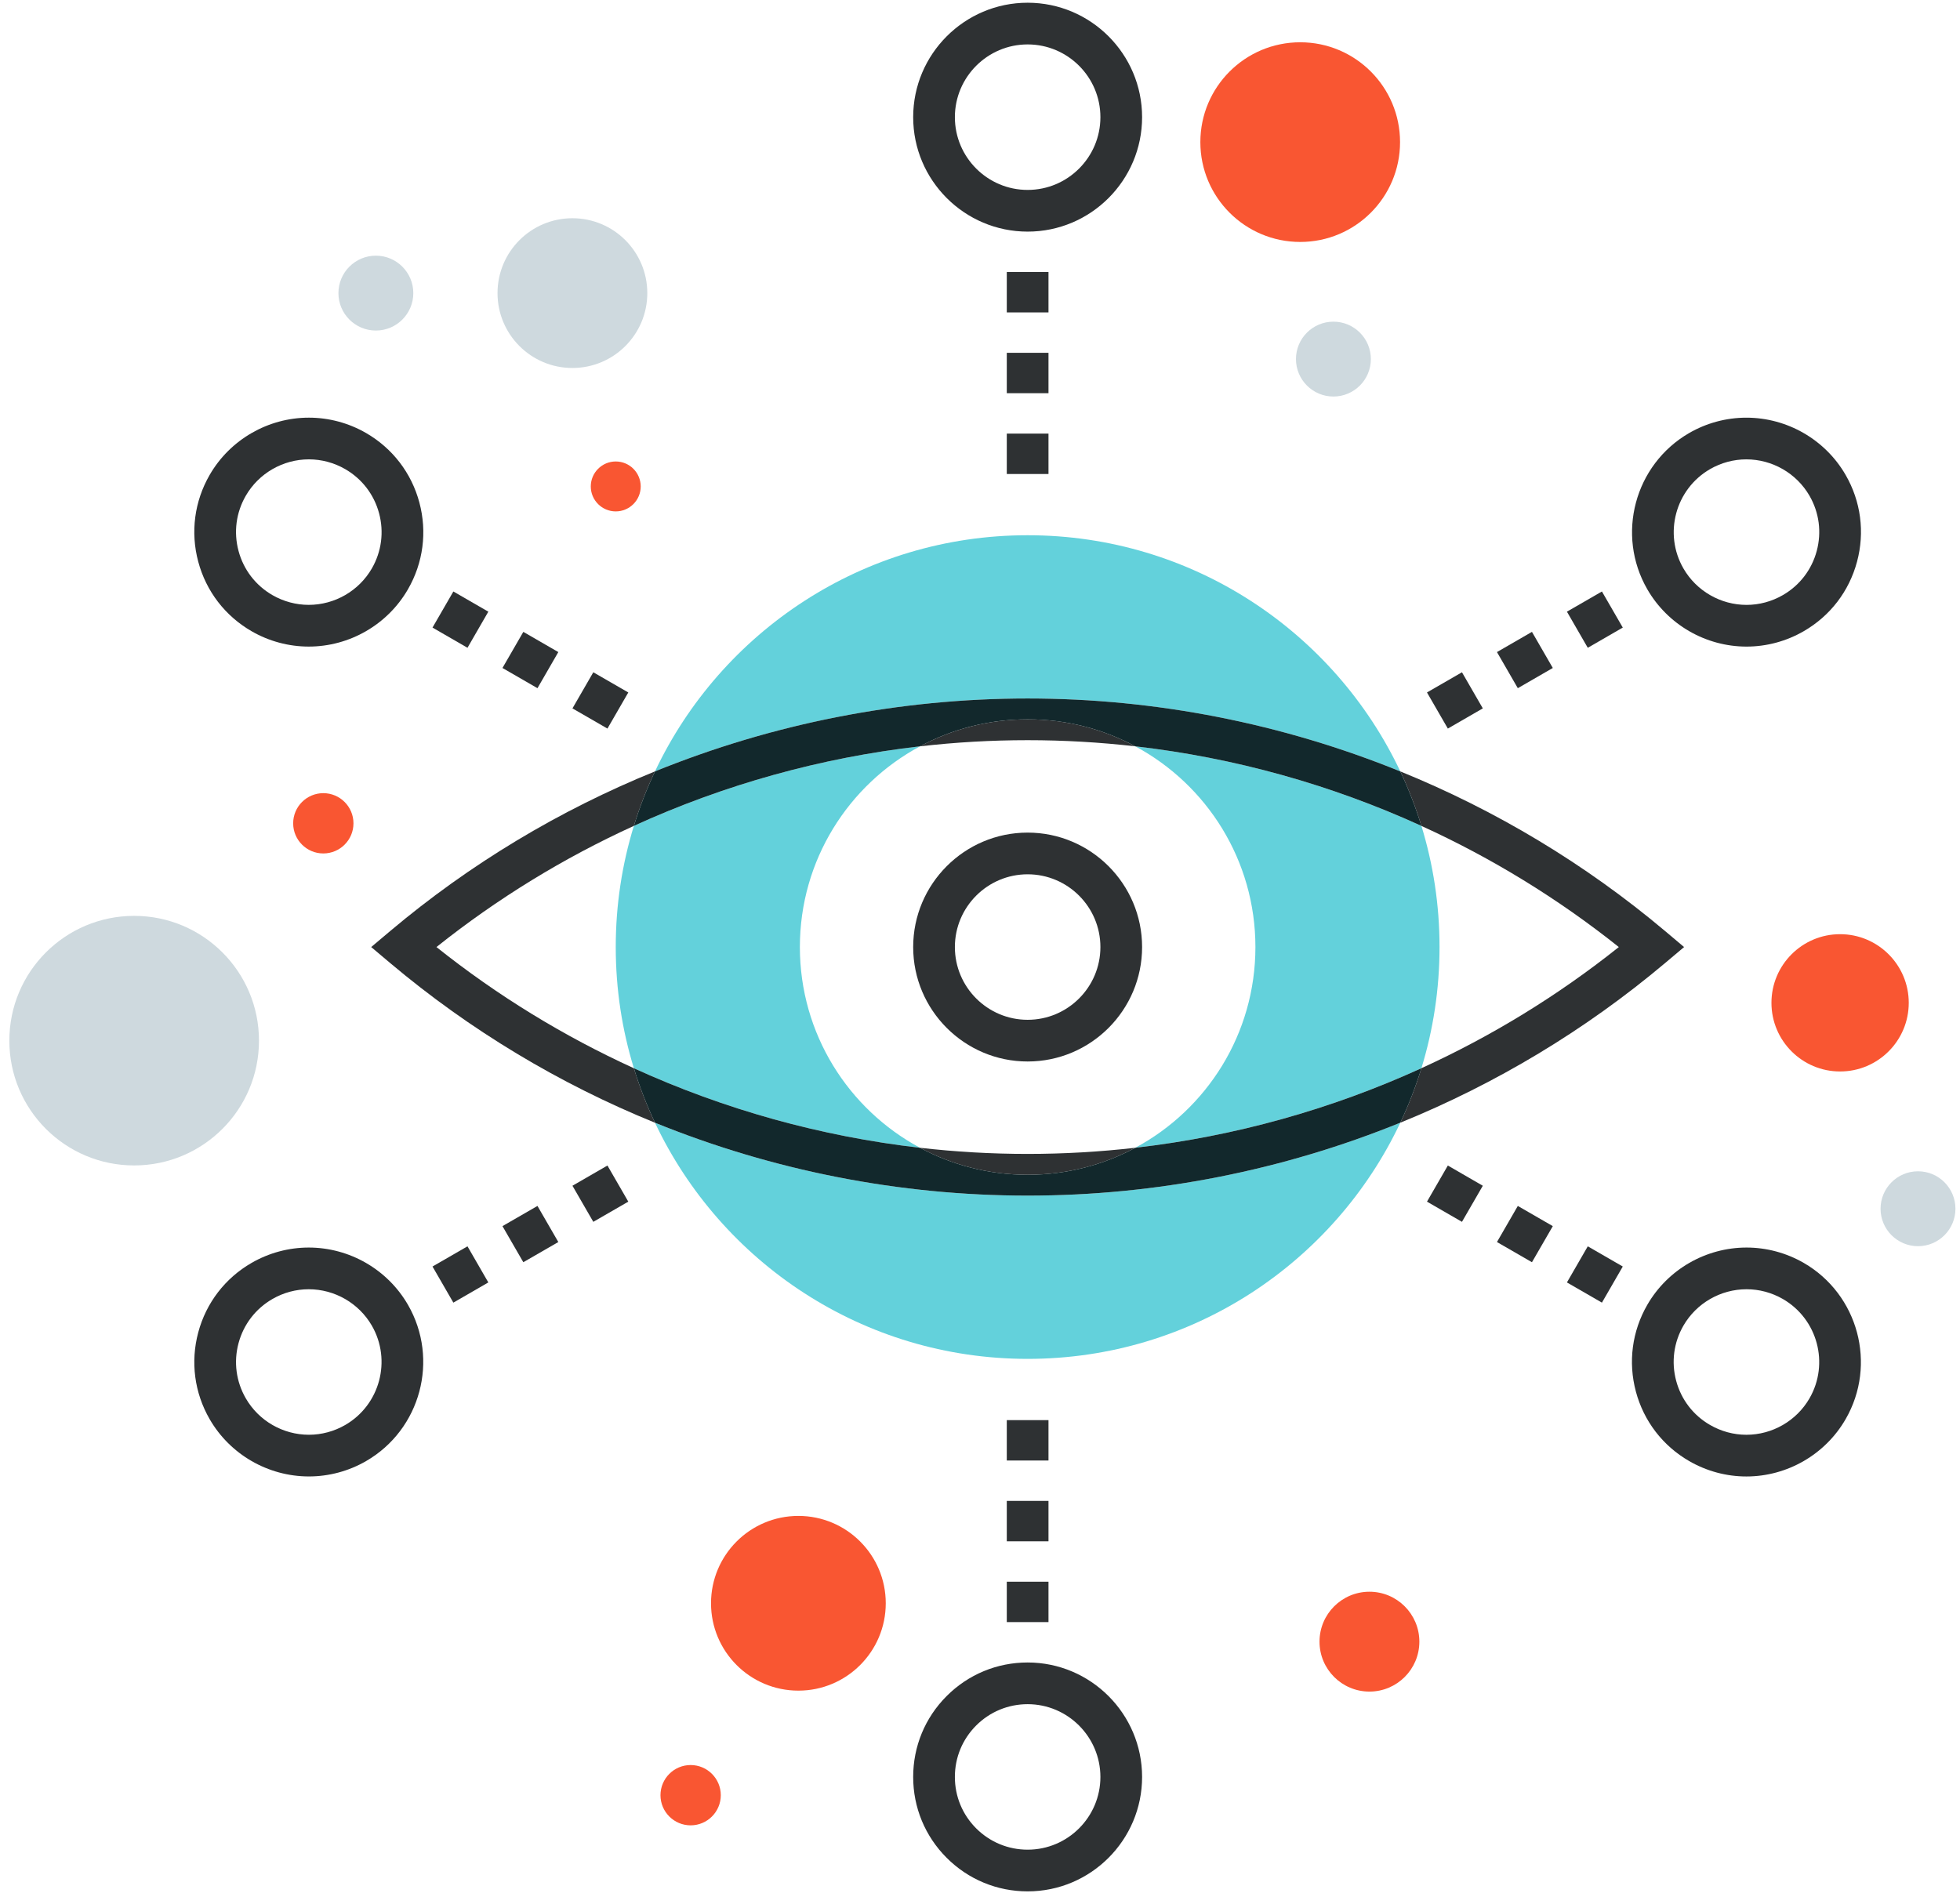 <?xml version="1.0" encoding="UTF-8" standalone="no"?>
<svg width="141px" height="137px" viewBox="0 0 141 137" version="1.1" xmlns="http://www.w3.org/2000/svg" xmlns:xlink="http://www.w3.org/1999/xlink">
    <!-- Generator: Sketch 39 (31667) - http://www.bohemiancoding.com/sketch -->
    <title>viral-marketing</title>
    <desc>Created with Sketch.</desc>
    <defs></defs>
    <g id="Digital-Marketing" stroke="none" stroke-width="1" fill="none" fill-rule="evenodd">
        <g id="viral-marketing">
            <path d="M73.927,97.773 C62.084,97.773 51.863,90.824 47.12,80.782 C55.575,84.217 64.679,86.026 73.927,86.026 C83.174,86.026 92.279,84.216 100.736,80.78 C95.993,90.824 85.772,97.773 73.927,97.773 M66.182,82.584 C59.047,81.766 52.098,79.827 45.6,76.861 C44.753,74.104 44.296,71.176 44.296,68.142 C44.296,65.107 44.753,62.179 45.6,59.423 C52.099,56.457 59.046,54.517 66.182,53.7 C61.039,56.463 57.542,61.894 57.542,68.142 C57.542,74.389 61.039,79.82 66.182,82.584 M81.674,82.583 C86.817,79.819 90.313,74.389 90.313,68.142 C90.313,61.895 86.816,56.464 81.674,53.7 C88.807,54.518 95.756,56.459 102.255,59.425 C103.102,62.181 103.558,65.108 103.558,68.142 C103.558,71.175 103.102,74.103 102.255,76.859 C95.756,79.825 88.808,81.765 81.674,82.583 M100.736,55.504 C92.278,52.067 83.175,50.257 73.927,50.257 C64.68,50.257 55.575,52.067 47.12,55.502 C51.863,45.46 62.084,38.511 73.927,38.511 C85.772,38.511 95.992,45.46 100.736,55.504" id="Fill-295" fill="#63D1DB"></path>
            <path d="M73.927,84.527 C71.125,84.527 68.488,83.823 66.182,82.584 C68.744,82.878 71.329,83.026 73.927,83.026 C76.526,83.026 79.111,82.877 81.674,82.583 C79.367,83.823 76.729,84.527 73.927,84.527 M47.12,80.782 C40.25,77.991 33.809,74.127 28.065,69.289 L26.703,68.142 L28.065,66.994 C33.809,62.156 40.25,58.293 47.12,55.502 C46.524,56.763 46.015,58.072 45.6,59.423 C40.554,61.725 35.778,64.647 31.398,68.142 C35.778,71.637 40.554,74.558 45.6,76.861 C46.015,78.212 46.524,79.521 47.12,80.782 M100.736,80.78 C101.331,79.519 101.84,78.21 102.255,76.859 C107.3,74.557 112.076,71.636 116.456,68.142 C112.075,64.648 107.301,61.727 102.255,59.425 C101.84,58.074 101.331,56.765 100.736,55.504 C107.603,58.294 114.045,62.158 119.789,66.994 L121.151,68.142 L119.789,69.289 C114.045,74.126 107.604,77.989 100.736,80.78 M81.674,53.7 C79.111,53.406 76.525,53.257 73.927,53.257 C71.33,53.257 68.743,53.406 66.182,53.7 C68.488,52.46 71.126,51.757 73.927,51.757 C76.729,51.757 79.367,52.46 81.674,53.7" id="Fill-296" fill="#2E3133"></path>
            <path d="M73.927,86.026 C64.679,86.026 55.575,84.217 47.12,80.782 C46.524,79.521 46.015,78.212 45.6,76.861 C52.098,79.827 59.047,81.766 66.182,82.584 C68.488,83.823 71.125,84.527 73.927,84.527 C76.729,84.527 79.367,83.823 81.674,82.583 C88.808,81.765 95.756,79.825 102.255,76.859 C101.84,78.21 101.331,79.519 100.736,80.78 C92.279,84.216 83.174,86.026 73.927,86.026 M102.255,59.425 C95.756,56.459 88.807,54.518 81.674,53.7 C79.367,52.46 76.729,51.757 73.927,51.757 C71.126,51.757 68.488,52.46 66.182,53.7 C59.046,54.517 52.099,56.457 45.6,59.423 C46.015,58.072 46.524,56.763 47.12,55.502 C55.575,52.067 64.68,50.257 73.927,50.257 C83.175,50.257 92.278,52.067 100.736,55.504 C101.331,56.765 101.84,58.074 102.255,59.425" id="Fill-297" fill="#12282C"></path>
            <path d="M73.927,76.376 C69.387,76.376 65.693,72.682 65.693,68.142 C65.693,63.602 69.387,59.907 73.927,59.907 C78.468,59.907 82.161,63.602 82.161,68.142 C82.161,72.682 78.468,76.376 73.927,76.376 M73.927,62.907 C71.041,62.907 68.693,65.255 68.693,68.142 C68.693,71.029 71.041,73.376 73.927,73.376 C76.814,73.376 79.162,71.029 79.162,68.142 C79.162,65.255 76.814,62.907 73.927,62.907" id="Fill-298" fill="#2E3133"></path>
            <path d="M73.927,16.665 C69.387,16.665 65.693,12.971 65.693,8.431 C65.693,3.891 69.387,0.196 73.927,0.196 C78.468,0.196 82.161,3.891 82.161,8.431 C82.161,12.971 78.468,16.665 73.927,16.665 M73.927,3.196 C71.041,3.196 68.693,5.544 68.693,8.431 C68.693,11.318 71.041,13.665 73.927,13.665 C76.814,13.665 79.162,11.318 79.162,8.431 C79.162,5.544 76.814,3.196 73.927,3.196" id="Fill-299" fill="#2E3133"></path>
            <path d="M22.209,46.522 C20.771,46.522 19.35,46.14 18.098,45.417 C16.193,44.317 14.831,42.542 14.262,40.417 C13.692,38.293 13.985,36.073 15.084,34.169 C16.551,31.629 19.286,30.051 22.222,30.051 C23.66,30.051 25.081,30.433 26.333,31.155 C28.237,32.255 29.6,34.031 30.169,36.155 C30.738,38.279 30.446,40.499 29.346,42.403 C27.88,44.944 25.145,46.522 22.209,46.522 M22.222,33.051 C20.354,33.051 18.615,34.054 17.682,35.669 C16.983,36.88 16.798,38.29 17.16,39.641 C17.521,40.991 18.388,42.12 19.598,42.819 C20.394,43.278 21.297,43.521 22.209,43.521 C24.077,43.521 25.816,42.519 26.749,40.903 C27.447,39.692 27.633,38.282 27.271,36.932 C26.909,35.581 26.043,34.452 24.832,33.753 C24.036,33.294 23.134,33.051 22.222,33.051" id="Fill-300" fill="#2E3133"></path>
            <path d="M22.223,106.232 C19.286,106.232 16.551,104.654 15.084,102.114 C13.985,100.21 13.693,97.991 14.262,95.866 C14.832,93.741 16.194,91.966 18.099,90.867 C19.349,90.145 20.771,89.763 22.209,89.763 C25.145,89.763 27.88,91.34 29.347,93.88 C31.616,97.812 30.264,102.858 26.333,105.129 C25.082,105.852 23.66,106.232 22.223,106.232 M22.209,92.763 C21.297,92.763 20.394,93.005 19.599,93.465 C18.388,94.164 17.522,95.292 17.16,96.643 C16.798,97.993 16.984,99.404 17.683,100.614 C18.615,102.23 20.355,103.233 22.223,103.233 C23.135,103.233 24.037,102.99 24.833,102.531 C27.331,101.088 28.191,97.879 26.749,95.38 C25.816,93.766 24.077,92.763 22.209,92.763" id="Fill-301" fill="#2E3133"></path>
            <path d="M73.929,136.087 C71.73,136.087 69.661,135.231 68.105,133.676 C66.548,132.119 65.692,130.052 65.693,127.853 C65.692,125.654 66.548,123.586 68.105,122.03 C69.66,120.475 71.728,119.618 73.927,119.618 C78.465,119.619 82.159,123.314 82.161,127.853 C82.161,132.394 78.468,136.087 73.929,136.087 M73.927,122.618 C72.529,122.618 71.215,123.163 70.225,124.151 C69.236,125.141 68.692,126.455 68.693,127.853 C68.692,129.251 69.236,130.565 70.225,131.554 C71.215,132.542 72.529,133.087 73.927,133.087 L73.929,133.087 C76.814,133.087 79.162,130.739 79.162,127.854 C79.16,124.968 76.812,122.619 73.927,122.618" id="Fill-302" fill="#2E3133"></path>
            <path d="M125.632,106.234 C124.193,106.234 122.772,105.851 121.521,105.128 C119.617,104.03 118.254,102.255 117.684,100.129 C117.115,98.004 117.407,95.785 118.507,93.88 C119.974,91.341 122.709,89.763 125.646,89.763 C127.083,89.763 128.504,90.145 129.755,90.865 C133.688,93.137 135.04,98.183 132.77,102.114 C131.304,104.655 128.568,106.234 125.632,106.234 M125.646,92.763 C123.777,92.763 122.038,93.766 121.105,95.38 C120.406,96.591 120.22,98.002 120.582,99.353 C120.944,100.703 121.81,101.832 123.021,102.529 C123.818,102.99 124.72,103.234 125.632,103.234 C127.5,103.234 129.24,102.23 130.172,100.614 C131.615,98.115 130.756,94.907 128.256,93.464 C127.461,93.006 126.558,92.763 125.646,92.763" id="Fill-303" fill="#2E3133"></path>
            <path d="M125.645,46.523 C122.708,46.523 119.973,44.944 118.507,42.403 C116.239,38.473 117.591,33.427 121.52,31.155 C122.771,30.433 124.192,30.052 125.63,30.052 C128.567,30.052 131.303,31.629 132.77,34.169 C133.87,36.073 134.162,38.292 133.592,40.417 C133.023,42.543 131.66,44.32 129.754,45.418 C128.505,46.14 127.083,46.523 125.645,46.523 M125.63,33.052 C124.718,33.052 123.816,33.294 123.021,33.753 C120.523,35.197 119.664,38.405 121.105,40.903 C122.038,42.519 123.777,43.523 125.645,43.523 C126.557,43.523 127.459,43.279 128.255,42.819 C129.466,42.121 130.333,40.992 130.694,39.641 C131.056,38.29 130.871,36.879 130.172,35.669 C129.24,34.055 127.499,33.052 125.63,33.052" id="Fill-304" fill="#2E3133"></path>
            <path d="M72.427,22.479 L75.427,22.479 L75.427,19.572 L72.427,19.572 L72.427,22.479 Z M72.427,28.291 L75.427,28.291 L75.427,25.385 L72.427,25.385 L72.427,28.291 Z M72.427,34.105 L75.427,34.105 L75.427,31.198 L72.427,31.198 L72.427,34.105 Z" id="Fill-305" fill="#2E3133"></path>
            <path d="M33.63,46.609 L31.114,45.155 L32.614,42.558 L35.13,44.011 L33.63,46.609 L33.63,46.609 Z M38.665,49.516 L36.147,48.062 L37.648,45.464 L40.165,46.918 L38.665,49.516 L38.665,49.516 Z M43.699,52.422 L41.182,50.969 L42.682,48.371 L45.199,49.824 L43.699,52.422 L43.699,52.422 Z" id="Fill-306" fill="#2E3133"></path>
            <path d="M42.682,87.913 L41.182,85.316 L43.699,83.862 L45.199,86.46 L42.682,87.913 L42.682,87.913 Z M37.647,90.819 L36.147,88.222 L38.665,86.769 L40.165,89.366 L37.647,90.819 L37.647,90.819 Z M32.614,93.726 L31.114,91.128 L33.63,89.675 L35.13,92.273 L32.614,93.726 L32.614,93.726 Z" id="Fill-307" fill="#2E3133"></path>
            <path d="M72.427,105.086 L75.427,105.086 L75.427,102.18 L72.427,102.18 L72.427,105.086 Z M72.427,110.899 L75.427,110.899 L75.427,107.992 L72.427,107.992 L72.427,110.899 Z M72.427,116.712 L75.427,116.712 L75.427,113.806 L72.427,113.806 L72.427,116.712 Z" id="Fill-308" fill="#2E3133"></path>
            <path d="M105.172,87.913 L102.656,86.46 L104.156,83.862 L106.672,85.316 L105.172,87.913 L105.172,87.913 Z M110.207,90.819 L107.69,89.366 L109.19,86.769 L111.707,88.222 L110.207,90.819 L110.207,90.819 Z M115.241,93.726 L112.723,92.273 L114.223,89.675 L116.741,91.128 L115.241,93.726 L115.241,93.726 Z" id="Fill-309" fill="#2E3133"></path>
            <path d="M114.223,46.609 L112.723,44.011 L115.241,42.558 L116.741,45.155 L114.223,46.609 L114.223,46.609 Z M109.19,49.516 L107.69,46.918 L110.207,45.464 L111.707,48.062 L109.19,49.516 L109.19,49.516 Z M104.156,52.422 L102.656,49.824 L105.172,48.371 L106.672,50.969 L104.156,52.422 L104.156,52.422 Z" id="Fill-310" fill="#2E3133"></path>
            <path d="M49.684,131.336 C48.486,131.336 47.514,130.364 47.514,129.167 C47.514,127.97 48.486,126.997 49.684,126.997 C50.881,126.997 51.853,127.97 51.853,129.167 C51.853,130.364 50.881,131.336 49.684,131.336" id="Fill-311" fill="#F95632"></path>
            <path d="M98.516,121.712 C96.532,121.712 94.924,120.103 94.924,118.12 C94.924,116.136 96.532,114.527 98.516,114.527 C100.499,114.527 102.107,116.136 102.107,118.12 C102.107,120.103 100.499,121.712 98.516,121.712" id="Fill-312" fill="#F95632"></path>
            <path d="M44.296,36.796 C43.305,36.796 42.5,35.991 42.5,35.001 C42.5,34.009 43.305,33.204 44.296,33.204 C45.287,33.204 46.092,34.009 46.092,35.001 C46.092,35.991 45.287,36.796 44.296,36.796" id="Fill-313" fill="#F95632"></path>
            <path d="M137.979,89.665 C136.493,89.665 135.285,88.457 135.285,86.971 C135.285,85.484 136.493,84.276 137.979,84.276 C139.465,84.276 140.672,85.484 140.672,86.971 C140.672,88.457 139.465,89.665 137.979,89.665" id="Fill-314" fill="#CED9DE"></path>
            <path d="M23.258,61.407 C22.062,61.407 21.09,60.436 21.09,59.239 C21.09,58.042 22.062,57.069 23.258,57.069 C24.458,57.069 25.428,58.042 25.428,59.239 C25.428,60.436 24.458,61.407 23.258,61.407" id="Fill-315" fill="#F95632"></path>
            <path d="M41.178,26.477 C38.202,26.477 35.791,24.065 35.791,21.09 C35.791,18.114 38.202,15.702 41.178,15.702 C44.153,15.702 46.566,18.114 46.566,21.09 C46.566,24.065 44.153,26.477 41.178,26.477" id="Fill-316" fill="#CED9DE"></path>
            <path d="M57.435,121.644 C53.962,121.644 51.15,118.829 51.15,115.358 C51.15,111.886 53.962,109.072 57.435,109.072 C60.906,109.072 63.72,111.886 63.72,115.358 C63.72,118.829 60.906,121.644 57.435,121.644" id="Fill-317" fill="#F95632"></path>
            <path d="M93.537,17.409 C89.568,17.409 86.352,14.192 86.352,10.226 C86.352,6.259 89.568,3.042 93.537,3.042 C97.502,3.042 100.718,6.259 100.718,10.226 C100.718,14.192 97.502,17.409 93.537,17.409" id="Fill-318" fill="#F95632"></path>
            <path d="M132.374,77.094 C129.647,77.094 127.436,74.882 127.436,72.155 C127.436,69.428 129.647,67.216 132.374,67.216 C135.1,67.216 137.313,69.428 137.313,72.155 C137.313,74.882 135.1,77.094 132.374,77.094" id="Fill-319" fill="#F95632"></path>
            <path d="M95.924,28.531 C94.437,28.531 93.23,27.323 93.23,25.837 C93.23,24.351 94.437,23.144 95.924,23.144 C97.411,23.144 98.618,24.351 98.618,25.837 C98.618,27.323 97.411,28.531 95.924,28.531" id="Fill-320" fill="#CED9DE"></path>
            <path d="M27.04,23.783 C25.552,23.783 24.346,22.576 24.346,21.09 C24.346,19.604 25.552,18.396 27.04,18.396 C28.527,18.396 29.733,19.604 29.733,21.09 C29.733,22.576 28.527,23.783 27.04,23.783" id="Fill-321" fill="#CED9DE"></path>
            <path d="M9.651,83.855 C4.693,83.855 0.672,79.835 0.672,74.877 C0.672,69.918 4.693,65.898 9.651,65.898 C14.611,65.898 18.631,69.918 18.631,74.877 C18.631,79.835 14.611,83.855 9.651,83.855" id="Fill-322" fill="#CED9DE"></path>
        </g>
    </g>
</svg>